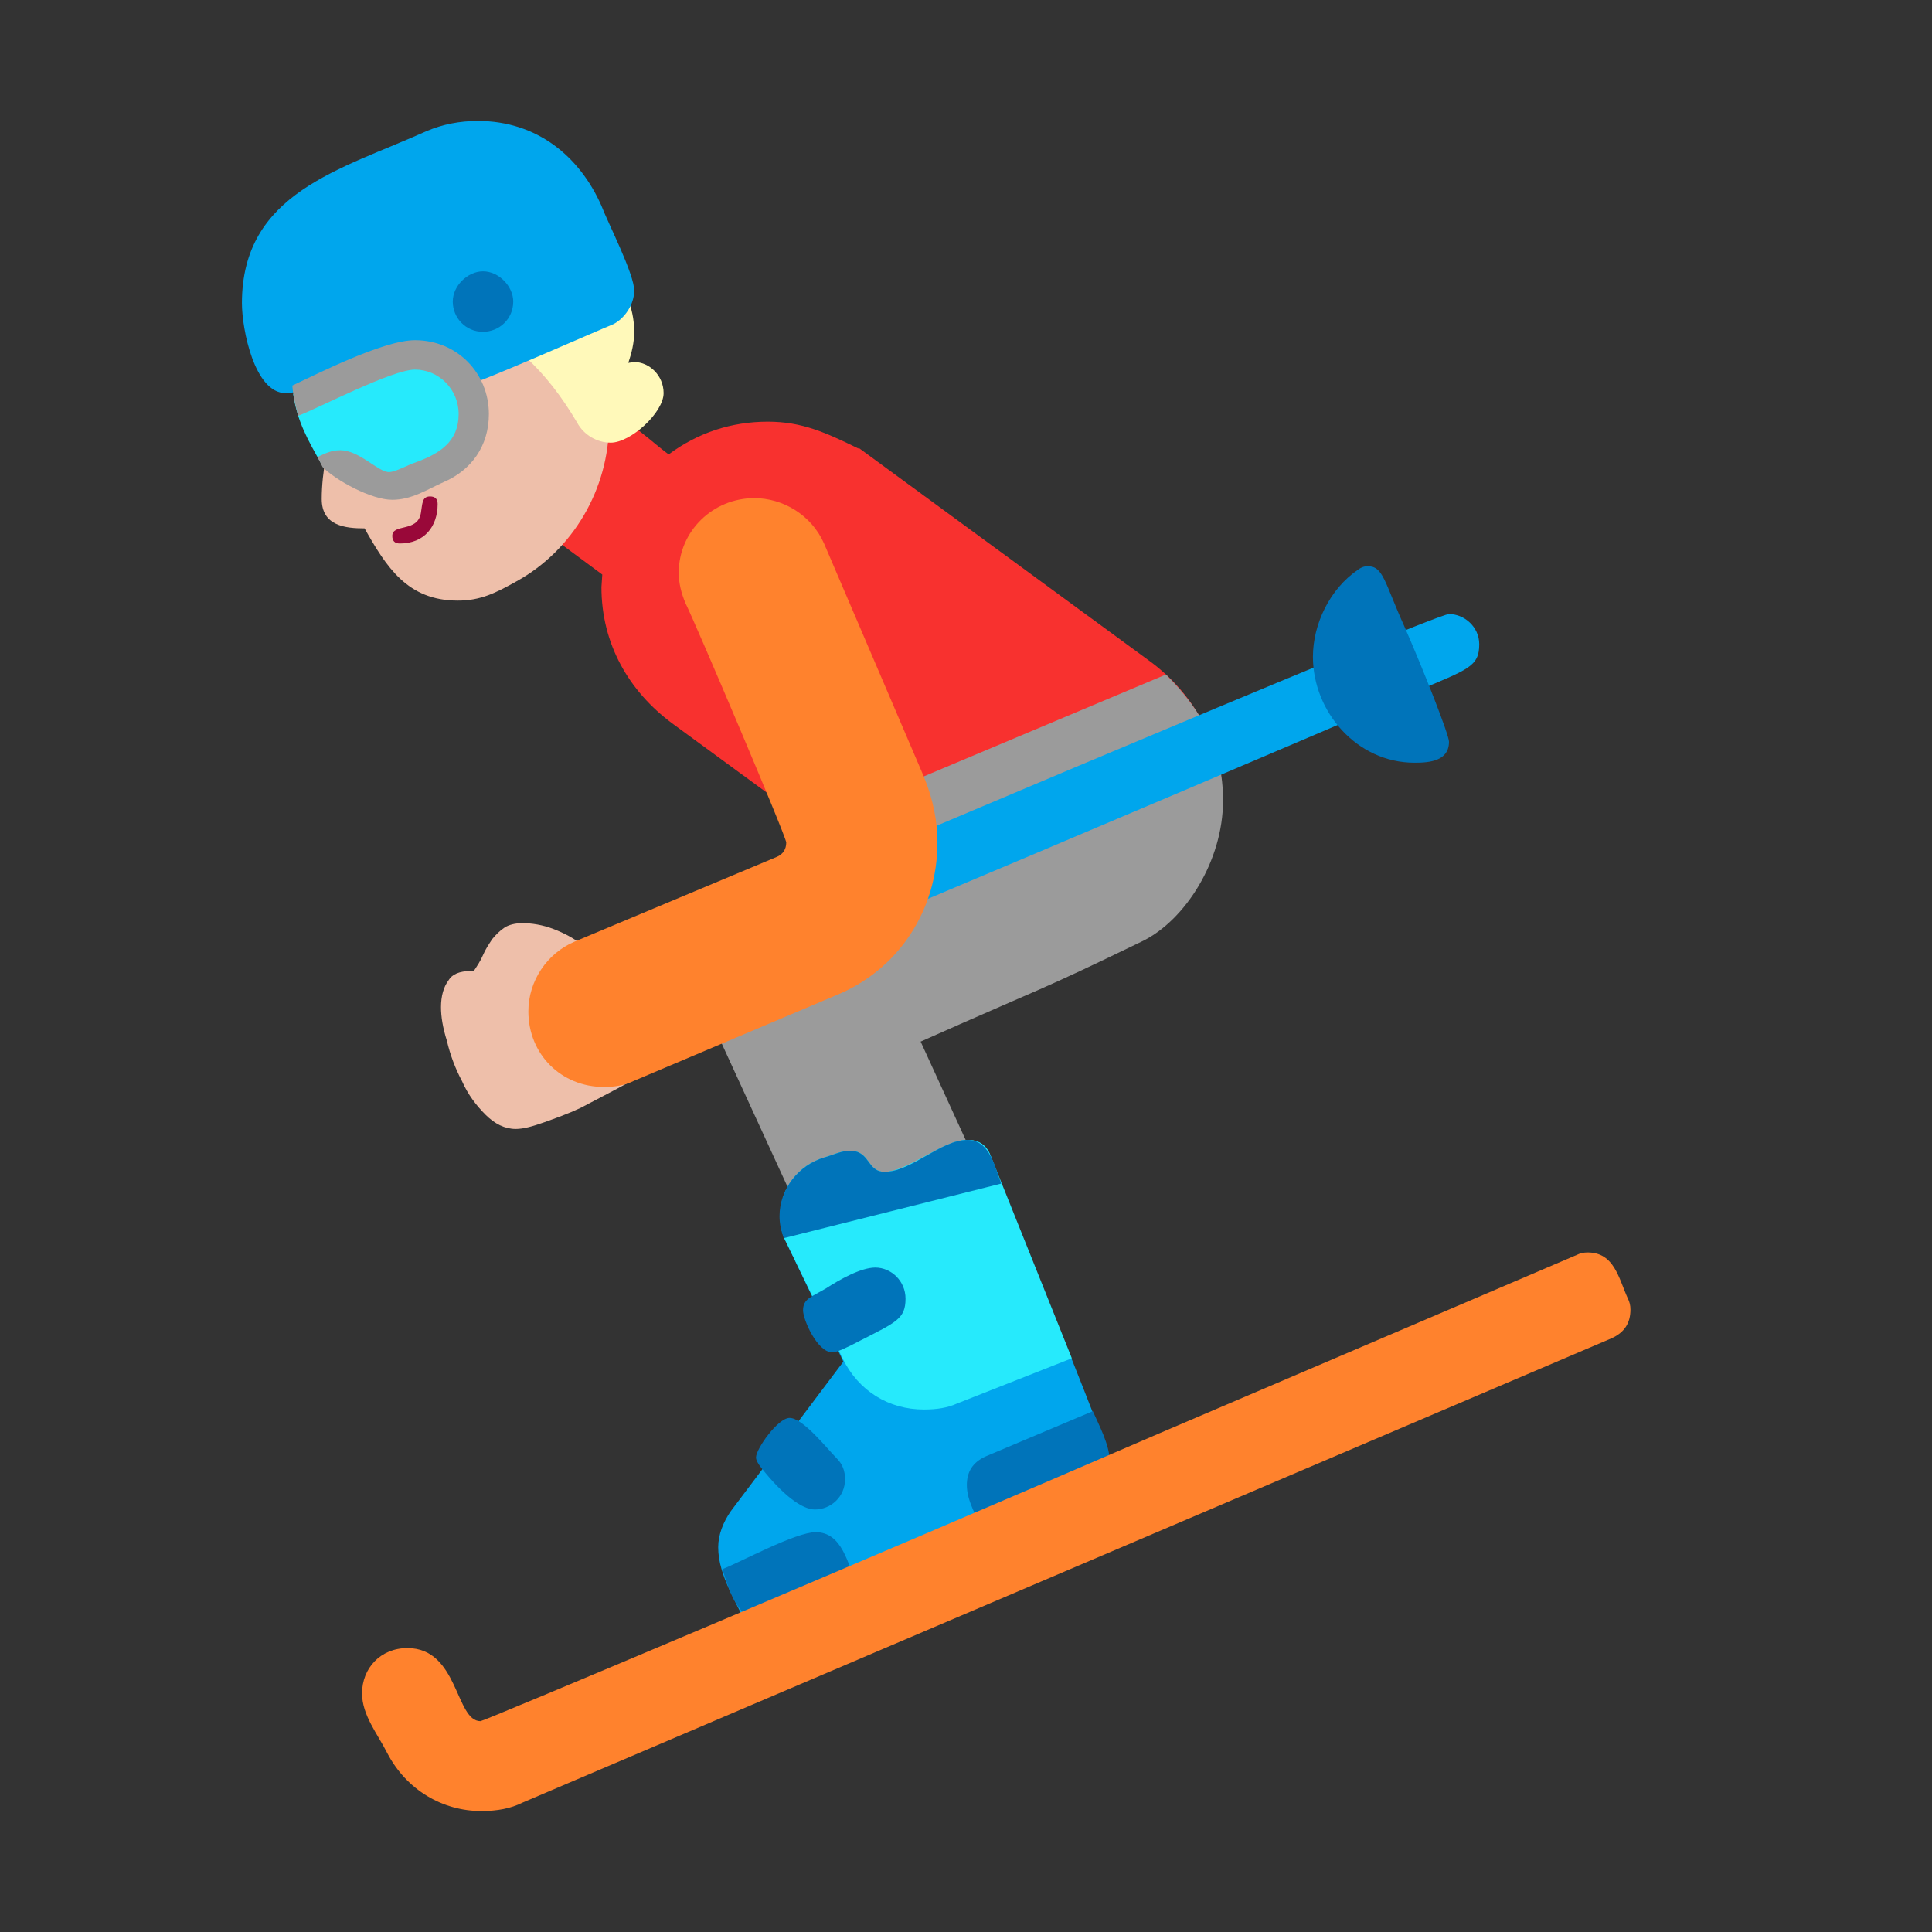 <svg version="1.1" xmlns="http://www.w3.org/2000/svg" viewBox="0 0 2300 2300"><rect x="0" y="0" width="2300" height="2300" fill="#333333" stroke="none"/><g transform="scale(1,-1) translate(-256, -1869)">
		<path d="M1512 721c106 0 198 88 198 198 0 66-33 124-84 162l-348 255 0-1c-39 19-67 32-108 32-43 0-83-13-118-39-32 24-65 60-108 60-47 0-81-38-81-81 0-27 11-49 33-65l77-57-1-15c0-68 33-124 84-162l336-246c36-27 73-41 120-41 z" fill="#F8312F"/>
		<path d="M1406 144c58 0 108 49 108 108 0 15-3 30-10 45l-152 332c155 69 135 57 265 120 50 25 95 95 95 167 0 61-24 106-68 150l-328-138c0-29 1-48 10-74l-162-73c-38-17-64-55-64-98 0-15 3-30 10-45l198-431c18-39 57-63 98-63 z" fill="#9B9B9B"/>
		<path d="M857 592c18 0 827 343 1085 454 61 26 75 29 75 56 0 21-18 36-36 36-18 0-802-333-1064-445-78-34-96-36-96-65 0-21 18-36 36-36 z" fill="#00A6ED"/>
		<path d="M870 525c9 0 20 3 34 8 14 5 28 10 43 17l40 21c13 7 22 12 29 15l-68 159c-9 7-20 13-33 18-13 5-26 7-37 7-9 0-16-2-21-5-6-4-11-9-15-14-4-6-8-12-11-19-3-7-7-13-11-19l-4 0c-13 0-22-4-26-11-6-8-9-19-9-32 0-11 2-24 7-40 4-17 10-33 18-48 7-16 17-29 28-40 11-11 23-17 36-17 z M801 1154c27 0 45 9 70 23 67 37 110 110 110 188 0 33-7 64-21 93-37 78-77 142-176 142-97 0-172-79-172-172 0-41 13-66 32-103-3-16-5-34-5-50 0-32 28-35 51-35 26-46 51-86 111-86 z" fill="#EEBFAA"/>
		<path d="M983 1342c24 0 63 36 63 59 0 21-17 37-35 37l-7-1c4 12 7 24 7 37 0 59-49 107-108 107-49 0-96-34-106-87 66-23 110-67 146-128 8-15 24-24 40-24 z" fill="#FFF9BA"/>
		<path d="M732 1222c29 0 45 20 45 47 0 6-3 9-9 9-10 0-9-9-11-20-4-23-34-12-34-27 0-6 3-9 9-9 z" fill="#990839"/>
		<path d="M596 1401c40 0 108 60 153 60 48 0 43-48 69-48 8 0 146 61 168 70 14 7 25 24 25 40 0 20-31 80-39 101-26 59-77 101-147 101-22 0-42-4-61-12-102-46-220-73-220-205 0-31 15-107 52-107 z" fill="#00A6ED"/>
		<path d="M831 1474c19 0 36 15 36 36 0 18-17 36-36 36-18 0-36-17-36-36 0-19 15-36 36-36 z" fill="#0074BA"/>
		<path d="M715 1275c50 21 114 36 114 100 0 43-33 80-80 80-36 0-112-42-144-55 5-33 17-54 34-84 10 0 62-34 76-41 z" fill="#26EAFC"/>
		<path d="M723 1274c23 0 41 12 61 21 33 14 54 43 54 81 0 49-38 88-88 88-38 0-118-41-146-54 1-13 4-25 7-36 26 10 112 55 139 55 28 0 52-23 52-53 0-33-23-47-50-57-12-4-25-12-33-12-13 0-35 26-58 26-11 0-18-4-27-8l6-12c16-16 58-39 83-39 z" fill="#9B9B9B"/>
		<path d="M975 575c13 0 25 2 35 7l241 102c74 30 121 101 121 182 0 25-5 51-16 78l-119 278c-15 34-49 54-83 54-49 0-90-39-90-89 0-12 3-24 8-36 12-24 120-278 120-285 0-8-4-14-11-17l-241-101c-33-14-55-47-55-83 0-51 39-90 90-90 z" fill="#FF822D"/>
		<path d="M1147-71l392 166c18 7 38 12 38 35 0 16-129 325-142 364-5 12-14 18-27 18-32 0-67-38-99-38-21 0-17 25-41 25-11 0-20-5-31-8-30-9-52-36-52-69 0-12 2-23 7-32l68-142-134-178c-9-13-15-28-15-43 0-35 24-68 36-98 z" fill="#00A6ED"/>
		<path d="M1356 191c15 0 28 2 39 7l137 54-97 242c-5 12-14 18-27 18-29 0-72-38-99-38-21 0-17 25-41 25-11 0-20-5-31-8-30-9-52-36-52-69 0-12 2-23 7-32l67-138c19-39 55-61 97-61 z" fill="#26EAFC"/>
		<path d="M1166-61c-32 0-42 37-50 62 21 8 87 44 111 44 32 0 38-38 49-62-25-11-90-44-110-44 z M1426 47c-7 16-19 35-19 54 0 16 7 27 22 34l128 54c7-16 20-40 20-59 0-13-6-21-17-26l-134-57 z M1226 72c19 0 36 15 36 36 0 10-3 18-10 25-11 11-40 48-56 48-14 0-40-37-40-47 0-3 2-7 6-12 26-33 49-50 64-50 z M1247 259c5 0 18 6 33 14 43 22 54 26 54 50 0 21-17 37-36 37-17 0-42-14-59-25-17-10-27-12-27-26 0-11 17-50 35-50 z M1189 395c-3 9-5 17-5 26 0 33 23 61 53 70 11 3 20 8 31 8 24 0 20-25 41-25 32 0 67 38 99 38 27 0 33-35 40-52l-259-65 z M1940 961c18 0 41 2 41 25 0 8-29 82-53 137-24 53-25 72-44 72-3 0-7-1-11-4-34-23-54-65-54-104 0-65 52-126 121-126 z" fill="#0074BA"/>
		<path d="M829-287c19 0 35 3 49 10l1297 553c15 7 22 18 22 34 0 5-1 9-3 13-11 24-16 55-48 55-5 0-9-1-13-3l-496-212c-361-156-805-343-809-343-30 0-26 87-87 87-32 0-54-24-54-54 0-26 19-49 30-71 23-44 66-69 112-69 z" fill="#FF822D"/>
	</g></svg>
